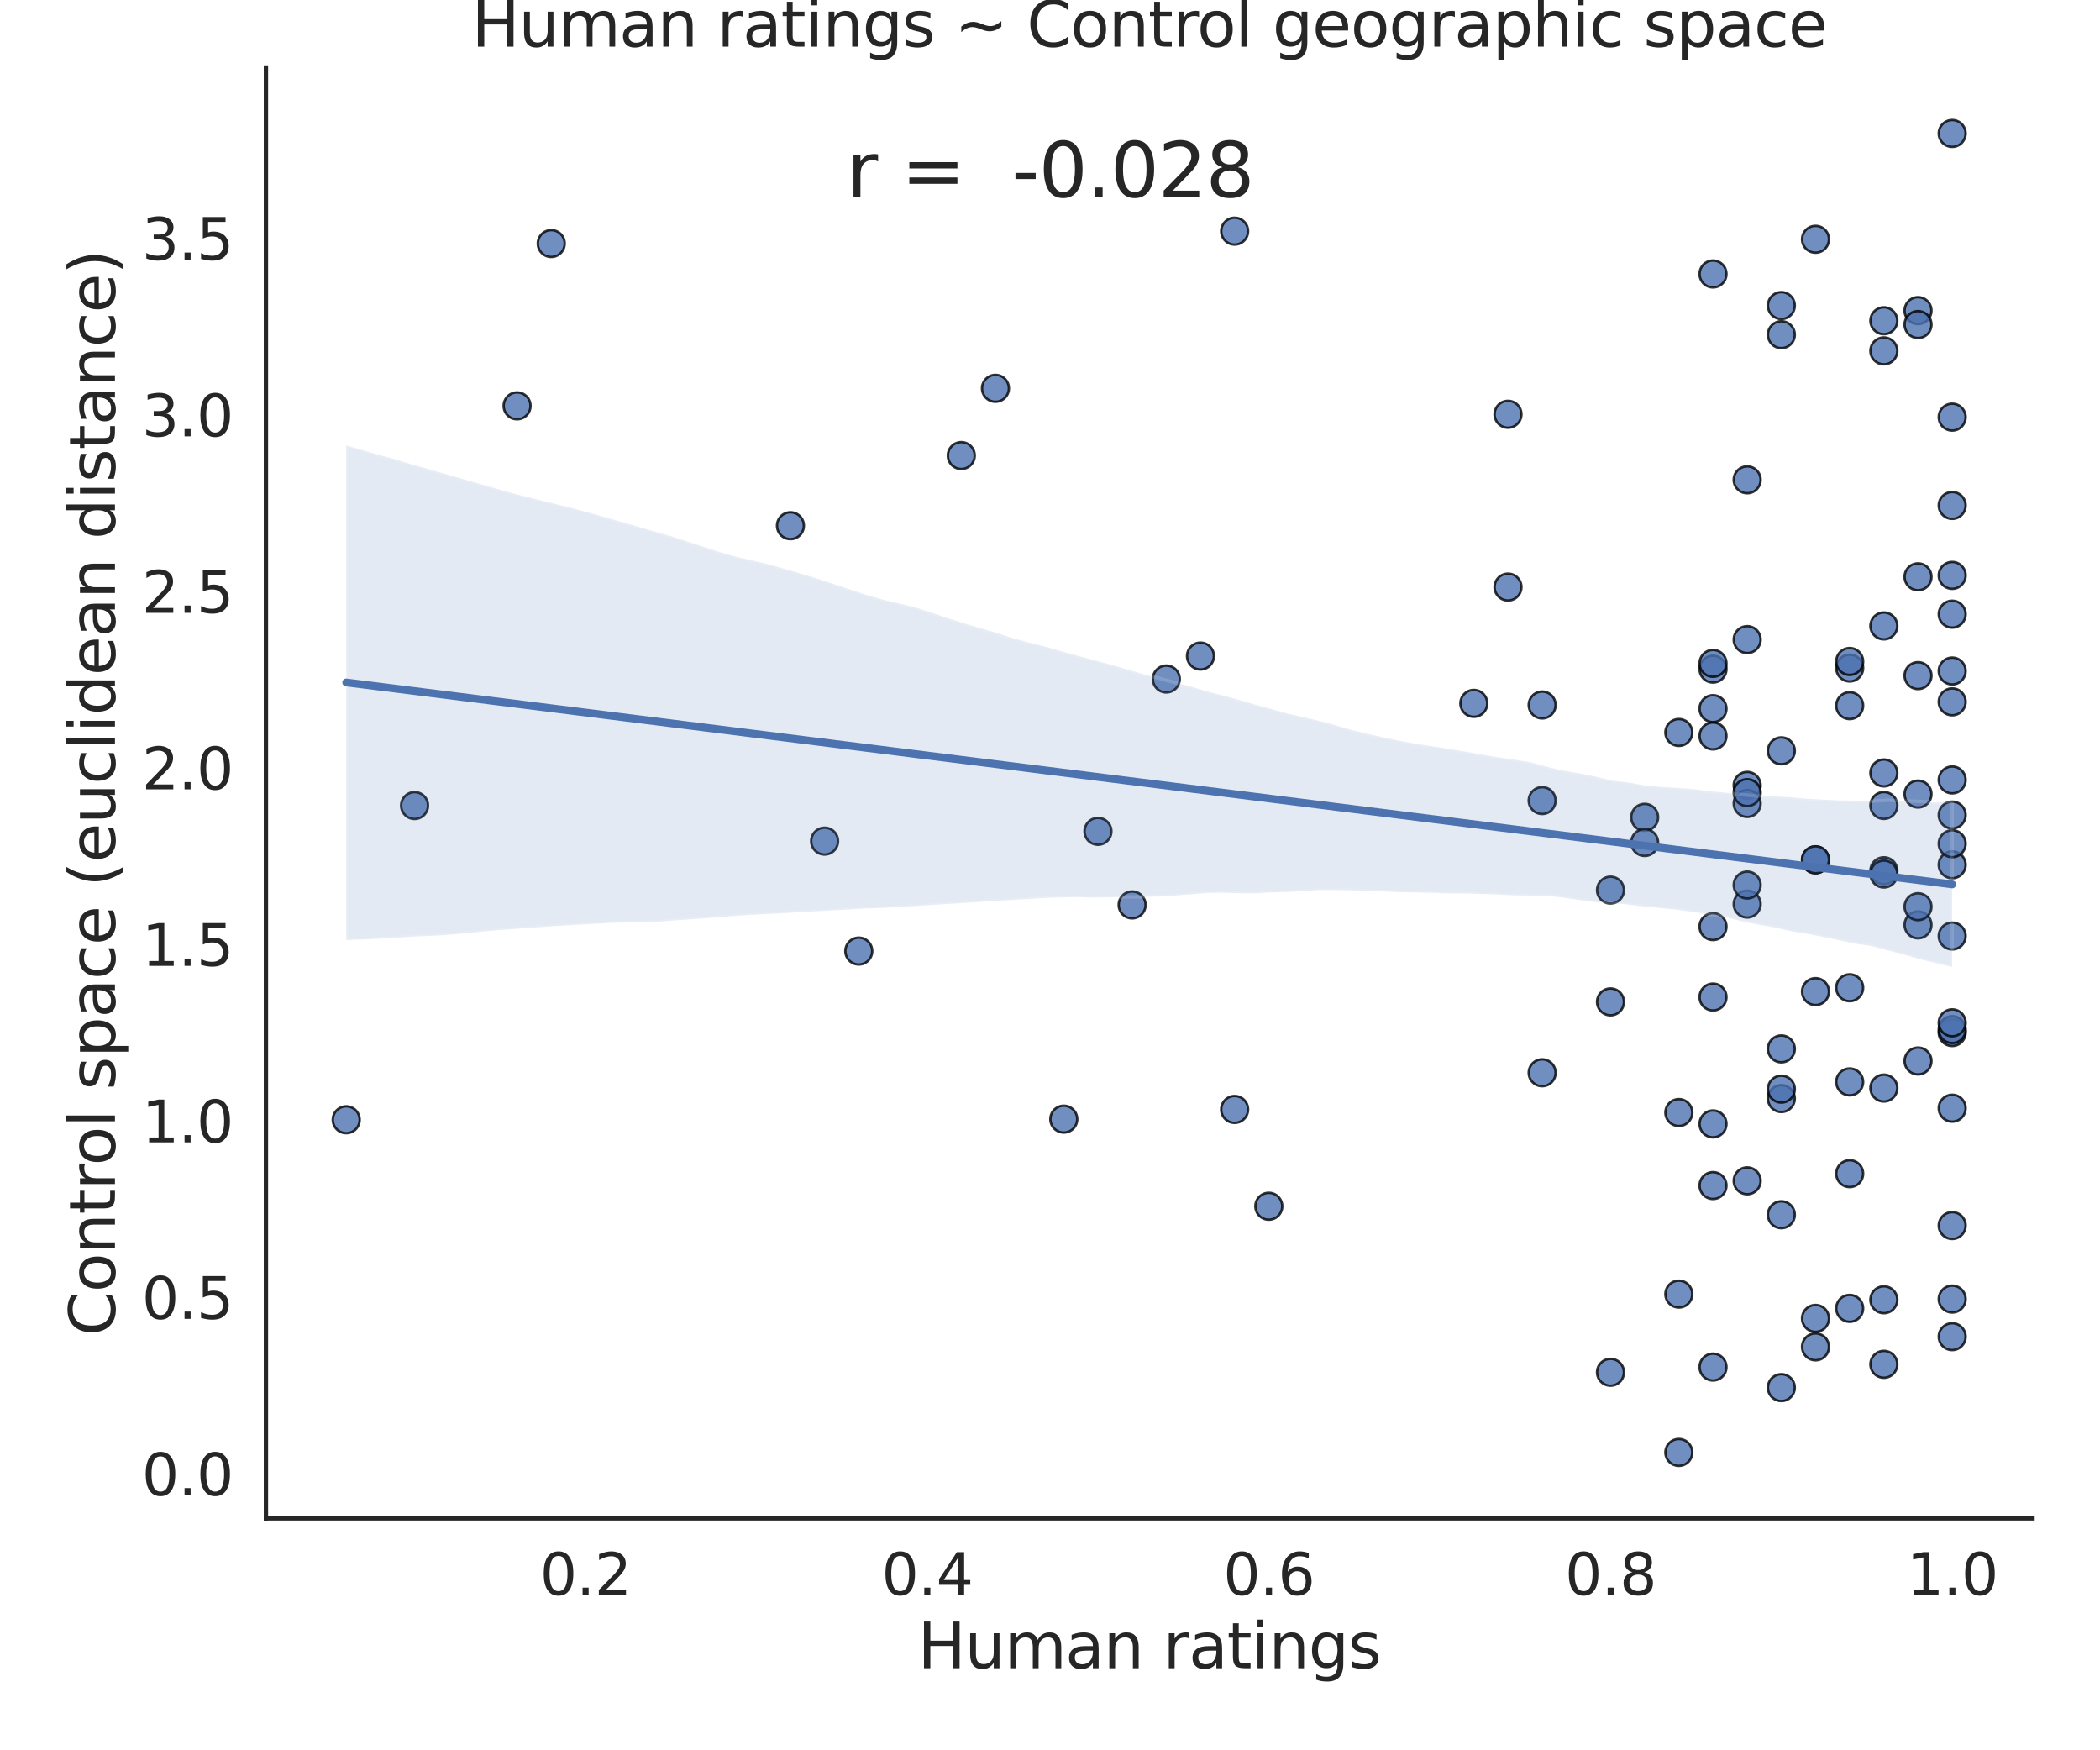 <?xml version="1.0" encoding="utf-8" standalone="no"?>
<!DOCTYPE svg PUBLIC "-//W3C//DTD SVG 1.1//EN"
  "http://www.w3.org/Graphics/SVG/1.1/DTD/svg11.dtd">
<svg height="504pt" version="1.1" viewBox="0 0 604.8 504" width="604.8pt" xmlns="http://www.w3.org/2000/svg" xmlns:xlink="http://www.w3.org/1999/xlink">
 <defs>
  <style type="text/css">*{stroke-linecap:butt;stroke-linejoin:round;}</style>
 </defs>
 <g id="figure_1">
  <g id="patch_1">
   <path d="M 0 504 
L 604.8 504 
L 604.8 0 
L 0 0 
z
" style="fill:#ffffff;"/>
  </g>
  <g id="axes_1">
   <g id="patch_2">
    <path d="M 76.59 437.22 
L 585.36 437.22 
L 585.36 19.44 
L 76.59 19.44 
z
" style="fill:#ffffff;"/>
   </g>
   <g id="matplotlib.axis_1">
    <g id="xtick_1">
     <g id="text_1">
      <!-- 0.2 -->
      <g style="fill:#262626;" transform="translate(155.482 459.257)scale(0.165 -0.165)">
       <defs>
        <path d="M 2034 4250 
Q 1547 4250 1301 3770 
Q 1056 3291 1056 2328 
Q 1056 1369 1301 889 
Q 1547 409 2034 409 
Q 2525 409 2770 889 
Q 3016 1369 3016 2328 
Q 3016 3291 2770 3770 
Q 2525 4250 2034 4250 
z
M 2034 4750 
Q 2819 4750 3233 4129 
Q 3647 3509 3647 2328 
Q 3647 1150 3233 529 
Q 2819 -91 2034 -91 
Q 1250 -91 836 529 
Q 422 1150 422 2328 
Q 422 3509 836 4129 
Q 1250 4750 2034 4750 
z
" id="DejaVuSans-30" transform="scale(0.016)"/>
        <path d="M 684 794 
L 1344 794 
L 1344 0 
L 684 0 
L 684 794 
z
" id="DejaVuSans-2e" transform="scale(0.016)"/>
        <path d="M 1228 531 
L 3431 531 
L 3431 0 
L 469 0 
L 469 531 
Q 828 903 1448 1529 
Q 2069 2156 2228 2338 
Q 2531 2678 2651 2914 
Q 2772 3150 2772 3378 
Q 2772 3750 2511 3984 
Q 2250 4219 1831 4219 
Q 1534 4219 1204 4116 
Q 875 4013 500 3803 
L 500 4441 
Q 881 4594 1212 4672 
Q 1544 4750 1819 4750 
Q 2544 4750 2975 4387 
Q 3406 4025 3406 3419 
Q 3406 3131 3298 2873 
Q 3191 2616 2906 2266 
Q 2828 2175 2409 1742 
Q 1991 1309 1228 531 
z
" id="DejaVuSans-32" transform="scale(0.016)"/>
       </defs>
       <use xlink:href="#DejaVuSans-30"/>
       <use x="63.623" xlink:href="#DejaVuSans-2e"/>
       <use x="95.41" xlink:href="#DejaVuSans-32"/>
      </g>
     </g>
    </g>
    <g id="xtick_2">
     <g id="text_2">
      <!-- 0.4 -->
      <g style="fill:#262626;" transform="translate(253.89 459.257)scale(0.165 -0.165)">
       <defs>
        <path d="M 2419 4116 
L 825 1625 
L 2419 1625 
L 2419 4116 
z
M 2253 4666 
L 3047 4666 
L 3047 1625 
L 3713 1625 
L 3713 1100 
L 3047 1100 
L 3047 0 
L 2419 0 
L 2419 1100 
L 313 1100 
L 313 1709 
L 2253 4666 
z
" id="DejaVuSans-34" transform="scale(0.016)"/>
       </defs>
       <use xlink:href="#DejaVuSans-30"/>
       <use x="63.623" xlink:href="#DejaVuSans-2e"/>
       <use x="95.41" xlink:href="#DejaVuSans-34"/>
      </g>
     </g>
    </g>
    <g id="xtick_3">
     <g id="text_3">
      <!-- 0.6 -->
      <g style="fill:#262626;" transform="translate(352.298 459.257)scale(0.165 -0.165)">
       <defs>
        <path d="M 2113 2584 
Q 1688 2584 1439 2293 
Q 1191 2003 1191 1497 
Q 1191 994 1439 701 
Q 1688 409 2113 409 
Q 2538 409 2786 701 
Q 3034 994 3034 1497 
Q 3034 2003 2786 2293 
Q 2538 2584 2113 2584 
z
M 3366 4563 
L 3366 3988 
Q 3128 4100 2886 4159 
Q 2644 4219 2406 4219 
Q 1781 4219 1451 3797 
Q 1122 3375 1075 2522 
Q 1259 2794 1537 2939 
Q 1816 3084 2150 3084 
Q 2853 3084 3261 2657 
Q 3669 2231 3669 1497 
Q 3669 778 3244 343 
Q 2819 -91 2113 -91 
Q 1303 -91 875 529 
Q 447 1150 447 2328 
Q 447 3434 972 4092 
Q 1497 4750 2381 4750 
Q 2619 4750 2861 4703 
Q 3103 4656 3366 4563 
z
" id="DejaVuSans-36" transform="scale(0.016)"/>
       </defs>
       <use xlink:href="#DejaVuSans-30"/>
       <use x="63.623" xlink:href="#DejaVuSans-2e"/>
       <use x="95.41" xlink:href="#DejaVuSans-36"/>
      </g>
     </g>
    </g>
    <g id="xtick_4">
     <g id="text_4">
      <!-- 0.8 -->
      <g style="fill:#262626;" transform="translate(450.706 459.257)scale(0.165 -0.165)">
       <defs>
        <path d="M 2034 2216 
Q 1584 2216 1326 1975 
Q 1069 1734 1069 1313 
Q 1069 891 1326 650 
Q 1584 409 2034 409 
Q 2484 409 2743 651 
Q 3003 894 3003 1313 
Q 3003 1734 2745 1975 
Q 2488 2216 2034 2216 
z
M 1403 2484 
Q 997 2584 770 2862 
Q 544 3141 544 3541 
Q 544 4100 942 4425 
Q 1341 4750 2034 4750 
Q 2731 4750 3128 4425 
Q 3525 4100 3525 3541 
Q 3525 3141 3298 2862 
Q 3072 2584 2669 2484 
Q 3125 2378 3379 2068 
Q 3634 1759 3634 1313 
Q 3634 634 3220 271 
Q 2806 -91 2034 -91 
Q 1263 -91 848 271 
Q 434 634 434 1313 
Q 434 1759 690 2068 
Q 947 2378 1403 2484 
z
M 1172 3481 
Q 1172 3119 1398 2916 
Q 1625 2713 2034 2713 
Q 2441 2713 2670 2916 
Q 2900 3119 2900 3481 
Q 2900 3844 2670 4047 
Q 2441 4250 2034 4250 
Q 1625 4250 1398 4047 
Q 1172 3844 1172 3481 
z
" id="DejaVuSans-38" transform="scale(0.016)"/>
       </defs>
       <use xlink:href="#DejaVuSans-30"/>
       <use x="63.623" xlink:href="#DejaVuSans-2e"/>
       <use x="95.41" xlink:href="#DejaVuSans-38"/>
      </g>
     </g>
    </g>
    <g id="xtick_5">
     <g id="text_5">
      <!-- 1.0 -->
      <g style="fill:#262626;" transform="translate(549.114 459.257)scale(0.165 -0.165)">
       <defs>
        <path d="M 794 531 
L 1825 531 
L 1825 4091 
L 703 3866 
L 703 4441 
L 1819 4666 
L 2450 4666 
L 2450 531 
L 3481 531 
L 3481 0 
L 794 0 
L 794 531 
z
" id="DejaVuSans-31" transform="scale(0.016)"/>
       </defs>
       <use xlink:href="#DejaVuSans-31"/>
       <use x="63.623" xlink:href="#DejaVuSans-2e"/>
       <use x="95.41" xlink:href="#DejaVuSans-30"/>
      </g>
     </g>
    </g>
    <g id="text_6">
     <!-- Human ratings -->
     <g style="fill:#262626;" transform="translate(264.308 480.366)scale(0.18 -0.18)">
      <defs>
       <path d="M 628 4666 
L 1259 4666 
L 1259 2753 
L 3553 2753 
L 3553 4666 
L 4184 4666 
L 4184 0 
L 3553 0 
L 3553 2222 
L 1259 2222 
L 1259 0 
L 628 0 
L 628 4666 
z
" id="DejaVuSans-48" transform="scale(0.016)"/>
       <path d="M 544 1381 
L 544 3500 
L 1119 3500 
L 1119 1403 
Q 1119 906 1312 657 
Q 1506 409 1894 409 
Q 2359 409 2629 706 
Q 2900 1003 2900 1516 
L 2900 3500 
L 3475 3500 
L 3475 0 
L 2900 0 
L 2900 538 
Q 2691 219 2414 64 
Q 2138 -91 1772 -91 
Q 1169 -91 856 284 
Q 544 659 544 1381 
z
M 1991 3584 
L 1991 3584 
z
" id="DejaVuSans-75" transform="scale(0.016)"/>
       <path d="M 3328 2828 
Q 3544 3216 3844 3400 
Q 4144 3584 4550 3584 
Q 5097 3584 5394 3201 
Q 5691 2819 5691 2113 
L 5691 0 
L 5113 0 
L 5113 2094 
Q 5113 2597 4934 2840 
Q 4756 3084 4391 3084 
Q 3944 3084 3684 2787 
Q 3425 2491 3425 1978 
L 3425 0 
L 2847 0 
L 2847 2094 
Q 2847 2600 2669 2842 
Q 2491 3084 2119 3084 
Q 1678 3084 1418 2786 
Q 1159 2488 1159 1978 
L 1159 0 
L 581 0 
L 581 3500 
L 1159 3500 
L 1159 2956 
Q 1356 3278 1631 3431 
Q 1906 3584 2284 3584 
Q 2666 3584 2933 3390 
Q 3200 3197 3328 2828 
z
" id="DejaVuSans-6d" transform="scale(0.016)"/>
       <path d="M 2194 1759 
Q 1497 1759 1228 1600 
Q 959 1441 959 1056 
Q 959 750 1161 570 
Q 1363 391 1709 391 
Q 2188 391 2477 730 
Q 2766 1069 2766 1631 
L 2766 1759 
L 2194 1759 
z
M 3341 1997 
L 3341 0 
L 2766 0 
L 2766 531 
Q 2569 213 2275 61 
Q 1981 -91 1556 -91 
Q 1019 -91 701 211 
Q 384 513 384 1019 
Q 384 1609 779 1909 
Q 1175 2209 1959 2209 
L 2766 2209 
L 2766 2266 
Q 2766 2663 2505 2880 
Q 2244 3097 1772 3097 
Q 1472 3097 1187 3025 
Q 903 2953 641 2809 
L 641 3341 
Q 956 3463 1253 3523 
Q 1550 3584 1831 3584 
Q 2591 3584 2966 3190 
Q 3341 2797 3341 1997 
z
" id="DejaVuSans-61" transform="scale(0.016)"/>
       <path d="M 3513 2113 
L 3513 0 
L 2938 0 
L 2938 2094 
Q 2938 2591 2744 2837 
Q 2550 3084 2163 3084 
Q 1697 3084 1428 2787 
Q 1159 2491 1159 1978 
L 1159 0 
L 581 0 
L 581 3500 
L 1159 3500 
L 1159 2956 
Q 1366 3272 1645 3428 
Q 1925 3584 2291 3584 
Q 2894 3584 3203 3211 
Q 3513 2838 3513 2113 
z
" id="DejaVuSans-6e" transform="scale(0.016)"/>
       <path id="DejaVuSans-20" transform="scale(0.016)"/>
       <path d="M 2631 2963 
Q 2534 3019 2420 3045 
Q 2306 3072 2169 3072 
Q 1681 3072 1420 2755 
Q 1159 2438 1159 1844 
L 1159 0 
L 581 0 
L 581 3500 
L 1159 3500 
L 1159 2956 
Q 1341 3275 1631 3429 
Q 1922 3584 2338 3584 
Q 2397 3584 2469 3576 
Q 2541 3569 2628 3553 
L 2631 2963 
z
" id="DejaVuSans-72" transform="scale(0.016)"/>
       <path d="M 1172 4494 
L 1172 3500 
L 2356 3500 
L 2356 3053 
L 1172 3053 
L 1172 1153 
Q 1172 725 1289 603 
Q 1406 481 1766 481 
L 2356 481 
L 2356 0 
L 1766 0 
Q 1100 0 847 248 
Q 594 497 594 1153 
L 594 3053 
L 172 3053 
L 172 3500 
L 594 3500 
L 594 4494 
L 1172 4494 
z
" id="DejaVuSans-74" transform="scale(0.016)"/>
       <path d="M 603 3500 
L 1178 3500 
L 1178 0 
L 603 0 
L 603 3500 
z
M 603 4863 
L 1178 4863 
L 1178 4134 
L 603 4134 
L 603 4863 
z
" id="DejaVuSans-69" transform="scale(0.016)"/>
       <path d="M 2906 1791 
Q 2906 2416 2648 2759 
Q 2391 3103 1925 3103 
Q 1463 3103 1205 2759 
Q 947 2416 947 1791 
Q 947 1169 1205 825 
Q 1463 481 1925 481 
Q 2391 481 2648 825 
Q 2906 1169 2906 1791 
z
M 3481 434 
Q 3481 -459 3084 -895 
Q 2688 -1331 1869 -1331 
Q 1566 -1331 1297 -1286 
Q 1028 -1241 775 -1147 
L 775 -588 
Q 1028 -725 1275 -790 
Q 1522 -856 1778 -856 
Q 2344 -856 2625 -561 
Q 2906 -266 2906 331 
L 2906 616 
Q 2728 306 2450 153 
Q 2172 0 1784 0 
Q 1141 0 747 490 
Q 353 981 353 1791 
Q 353 2603 747 3093 
Q 1141 3584 1784 3584 
Q 2172 3584 2450 3431 
Q 2728 3278 2906 2969 
L 2906 3500 
L 3481 3500 
L 3481 434 
z
" id="DejaVuSans-67" transform="scale(0.016)"/>
       <path d="M 2834 3397 
L 2834 2853 
Q 2591 2978 2328 3040 
Q 2066 3103 1784 3103 
Q 1356 3103 1142 2972 
Q 928 2841 928 2578 
Q 928 2378 1081 2264 
Q 1234 2150 1697 2047 
L 1894 2003 
Q 2506 1872 2764 1633 
Q 3022 1394 3022 966 
Q 3022 478 2636 193 
Q 2250 -91 1575 -91 
Q 1294 -91 989 -36 
Q 684 19 347 128 
L 347 722 
Q 666 556 975 473 
Q 1284 391 1588 391 
Q 1994 391 2212 530 
Q 2431 669 2431 922 
Q 2431 1156 2273 1281 
Q 2116 1406 1581 1522 
L 1381 1569 
Q 847 1681 609 1914 
Q 372 2147 372 2553 
Q 372 3047 722 3315 
Q 1072 3584 1716 3584 
Q 2034 3584 2315 3537 
Q 2597 3491 2834 3397 
z
" id="DejaVuSans-73" transform="scale(0.016)"/>
      </defs>
      <use xlink:href="#DejaVuSans-48"/>
      <use x="75.195" xlink:href="#DejaVuSans-75"/>
      <use x="138.574" xlink:href="#DejaVuSans-6d"/>
      <use x="235.986" xlink:href="#DejaVuSans-61"/>
      <use x="297.266" xlink:href="#DejaVuSans-6e"/>
      <use x="360.645" xlink:href="#DejaVuSans-20"/>
      <use x="392.432" xlink:href="#DejaVuSans-72"/>
      <use x="433.545" xlink:href="#DejaVuSans-61"/>
      <use x="494.824" xlink:href="#DejaVuSans-74"/>
      <use x="534.033" xlink:href="#DejaVuSans-69"/>
      <use x="561.816" xlink:href="#DejaVuSans-6e"/>
      <use x="625.195" xlink:href="#DejaVuSans-67"/>
      <use x="688.672" xlink:href="#DejaVuSans-73"/>
     </g>
    </g>
   </g>
   <g id="matplotlib.axis_2">
    <g id="ytick_1">
     <g id="text_7">
      <!-- 0.0 -->
      <g style="fill:#262626;" transform="translate(40.85 430.595)scale(0.165 -0.165)">
       <use xlink:href="#DejaVuSans-30"/>
       <use x="63.623" xlink:href="#DejaVuSans-2e"/>
       <use x="95.41" xlink:href="#DejaVuSans-30"/>
      </g>
     </g>
    </g>
    <g id="ytick_2">
     <g id="text_8">
      <!-- 0.5 -->
      <g style="fill:#262626;" transform="translate(40.85 379.77)scale(0.165 -0.165)">
       <defs>
        <path d="M 691 4666 
L 3169 4666 
L 3169 4134 
L 1269 4134 
L 1269 2991 
Q 1406 3038 1543 3061 
Q 1681 3084 1819 3084 
Q 2600 3084 3056 2656 
Q 3513 2228 3513 1497 
Q 3513 744 3044 326 
Q 2575 -91 1722 -91 
Q 1428 -91 1123 -41 
Q 819 9 494 109 
L 494 744 
Q 775 591 1075 516 
Q 1375 441 1709 441 
Q 2250 441 2565 725 
Q 2881 1009 2881 1497 
Q 2881 1984 2565 2268 
Q 2250 2553 1709 2553 
Q 1456 2553 1204 2497 
Q 953 2441 691 2322 
L 691 4666 
z
" id="DejaVuSans-35" transform="scale(0.016)"/>
       </defs>
       <use xlink:href="#DejaVuSans-30"/>
       <use x="63.623" xlink:href="#DejaVuSans-2e"/>
       <use x="95.41" xlink:href="#DejaVuSans-35"/>
      </g>
     </g>
    </g>
    <g id="ytick_3">
     <g id="text_9">
      <!-- 1.0 -->
      <g style="fill:#262626;" transform="translate(40.85 328.945)scale(0.165 -0.165)">
       <use xlink:href="#DejaVuSans-31"/>
       <use x="63.623" xlink:href="#DejaVuSans-2e"/>
       <use x="95.41" xlink:href="#DejaVuSans-30"/>
      </g>
     </g>
    </g>
    <g id="ytick_4">
     <g id="text_10">
      <!-- 1.5 -->
      <g style="fill:#262626;" transform="translate(40.85 278.12)scale(0.165 -0.165)">
       <use xlink:href="#DejaVuSans-31"/>
       <use x="63.623" xlink:href="#DejaVuSans-2e"/>
       <use x="95.41" xlink:href="#DejaVuSans-35"/>
      </g>
     </g>
    </g>
    <g id="ytick_5">
     <g id="text_11">
      <!-- 2.0 -->
      <g style="fill:#262626;" transform="translate(40.85 227.295)scale(0.165 -0.165)">
       <use xlink:href="#DejaVuSans-32"/>
       <use x="63.623" xlink:href="#DejaVuSans-2e"/>
       <use x="95.41" xlink:href="#DejaVuSans-30"/>
      </g>
     </g>
    </g>
    <g id="ytick_6">
     <g id="text_12">
      <!-- 2.5 -->
      <g style="fill:#262626;" transform="translate(40.85 176.47)scale(0.165 -0.165)">
       <use xlink:href="#DejaVuSans-32"/>
       <use x="63.623" xlink:href="#DejaVuSans-2e"/>
       <use x="95.41" xlink:href="#DejaVuSans-35"/>
      </g>
     </g>
    </g>
    <g id="ytick_7">
     <g id="text_13">
      <!-- 3.0 -->
      <g style="fill:#262626;" transform="translate(40.85 125.645)scale(0.165 -0.165)">
       <defs>
        <path d="M 2597 2516 
Q 3050 2419 3304 2112 
Q 3559 1806 3559 1356 
Q 3559 666 3084 287 
Q 2609 -91 1734 -91 
Q 1441 -91 1130 -33 
Q 819 25 488 141 
L 488 750 
Q 750 597 1062 519 
Q 1375 441 1716 441 
Q 2309 441 2620 675 
Q 2931 909 2931 1356 
Q 2931 1769 2642 2001 
Q 2353 2234 1838 2234 
L 1294 2234 
L 1294 2753 
L 1863 2753 
Q 2328 2753 2575 2939 
Q 2822 3125 2822 3475 
Q 2822 3834 2567 4026 
Q 2313 4219 1838 4219 
Q 1578 4219 1281 4162 
Q 984 4106 628 3988 
L 628 4550 
Q 988 4650 1302 4700 
Q 1616 4750 1894 4750 
Q 2613 4750 3031 4423 
Q 3450 4097 3450 3541 
Q 3450 3153 3228 2886 
Q 3006 2619 2597 2516 
z
" id="DejaVuSans-33" transform="scale(0.016)"/>
       </defs>
       <use xlink:href="#DejaVuSans-33"/>
       <use x="63.623" xlink:href="#DejaVuSans-2e"/>
       <use x="95.41" xlink:href="#DejaVuSans-30"/>
      </g>
     </g>
    </g>
    <g id="ytick_8">
     <g id="text_14">
      <!-- 3.5 -->
      <g style="fill:#262626;" transform="translate(40.85 74.819)scale(0.165 -0.165)">
       <use xlink:href="#DejaVuSans-33"/>
       <use x="63.623" xlink:href="#DejaVuSans-2e"/>
       <use x="95.41" xlink:href="#DejaVuSans-35"/>
      </g>
     </g>
    </g>
    <g id="text_15">
     <!-- Control space (euclidean distance) -->
     <g style="fill:#262626;" transform="translate(33.106 384.663)rotate(-90)scale(0.18 -0.18)">
      <defs>
       <path d="M 4122 4306 
L 4122 3641 
Q 3803 3938 3442 4084 
Q 3081 4231 2675 4231 
Q 1875 4231 1450 3742 
Q 1025 3253 1025 2328 
Q 1025 1406 1450 917 
Q 1875 428 2675 428 
Q 3081 428 3442 575 
Q 3803 722 4122 1019 
L 4122 359 
Q 3791 134 3420 21 
Q 3050 -91 2638 -91 
Q 1578 -91 968 557 
Q 359 1206 359 2328 
Q 359 3453 968 4101 
Q 1578 4750 2638 4750 
Q 3056 4750 3426 4639 
Q 3797 4528 4122 4306 
z
" id="DejaVuSans-43" transform="scale(0.016)"/>
       <path d="M 1959 3097 
Q 1497 3097 1228 2736 
Q 959 2375 959 1747 
Q 959 1119 1226 758 
Q 1494 397 1959 397 
Q 2419 397 2687 759 
Q 2956 1122 2956 1747 
Q 2956 2369 2687 2733 
Q 2419 3097 1959 3097 
z
M 1959 3584 
Q 2709 3584 3137 3096 
Q 3566 2609 3566 1747 
Q 3566 888 3137 398 
Q 2709 -91 1959 -91 
Q 1206 -91 779 398 
Q 353 888 353 1747 
Q 353 2609 779 3096 
Q 1206 3584 1959 3584 
z
" id="DejaVuSans-6f" transform="scale(0.016)"/>
       <path d="M 603 4863 
L 1178 4863 
L 1178 0 
L 603 0 
L 603 4863 
z
" id="DejaVuSans-6c" transform="scale(0.016)"/>
       <path d="M 1159 525 
L 1159 -1331 
L 581 -1331 
L 581 3500 
L 1159 3500 
L 1159 2969 
Q 1341 3281 1617 3432 
Q 1894 3584 2278 3584 
Q 2916 3584 3314 3078 
Q 3713 2572 3713 1747 
Q 3713 922 3314 415 
Q 2916 -91 2278 -91 
Q 1894 -91 1617 61 
Q 1341 213 1159 525 
z
M 3116 1747 
Q 3116 2381 2855 2742 
Q 2594 3103 2138 3103 
Q 1681 3103 1420 2742 
Q 1159 2381 1159 1747 
Q 1159 1113 1420 752 
Q 1681 391 2138 391 
Q 2594 391 2855 752 
Q 3116 1113 3116 1747 
z
" id="DejaVuSans-70" transform="scale(0.016)"/>
       <path d="M 3122 3366 
L 3122 2828 
Q 2878 2963 2633 3030 
Q 2388 3097 2138 3097 
Q 1578 3097 1268 2742 
Q 959 2388 959 1747 
Q 959 1106 1268 751 
Q 1578 397 2138 397 
Q 2388 397 2633 464 
Q 2878 531 3122 666 
L 3122 134 
Q 2881 22 2623 -34 
Q 2366 -91 2075 -91 
Q 1284 -91 818 406 
Q 353 903 353 1747 
Q 353 2603 823 3093 
Q 1294 3584 2113 3584 
Q 2378 3584 2631 3529 
Q 2884 3475 3122 3366 
z
" id="DejaVuSans-63" transform="scale(0.016)"/>
       <path d="M 3597 1894 
L 3597 1613 
L 953 1613 
Q 991 1019 1311 708 
Q 1631 397 2203 397 
Q 2534 397 2845 478 
Q 3156 559 3463 722 
L 3463 178 
Q 3153 47 2828 -22 
Q 2503 -91 2169 -91 
Q 1331 -91 842 396 
Q 353 884 353 1716 
Q 353 2575 817 3079 
Q 1281 3584 2069 3584 
Q 2775 3584 3186 3129 
Q 3597 2675 3597 1894 
z
M 3022 2063 
Q 3016 2534 2758 2815 
Q 2500 3097 2075 3097 
Q 1594 3097 1305 2825 
Q 1016 2553 972 2059 
L 3022 2063 
z
" id="DejaVuSans-65" transform="scale(0.016)"/>
       <path d="M 1984 4856 
Q 1566 4138 1362 3434 
Q 1159 2731 1159 2009 
Q 1159 1288 1364 580 
Q 1569 -128 1984 -844 
L 1484 -844 
Q 1016 -109 783 600 
Q 550 1309 550 2009 
Q 550 2706 781 3412 
Q 1013 4119 1484 4856 
L 1984 4856 
z
" id="DejaVuSans-28" transform="scale(0.016)"/>
       <path d="M 2906 2969 
L 2906 4863 
L 3481 4863 
L 3481 0 
L 2906 0 
L 2906 525 
Q 2725 213 2448 61 
Q 2172 -91 1784 -91 
Q 1150 -91 751 415 
Q 353 922 353 1747 
Q 353 2572 751 3078 
Q 1150 3584 1784 3584 
Q 2172 3584 2448 3432 
Q 2725 3281 2906 2969 
z
M 947 1747 
Q 947 1113 1208 752 
Q 1469 391 1925 391 
Q 2381 391 2643 752 
Q 2906 1113 2906 1747 
Q 2906 2381 2643 2742 
Q 2381 3103 1925 3103 
Q 1469 3103 1208 2742 
Q 947 2381 947 1747 
z
" id="DejaVuSans-64" transform="scale(0.016)"/>
       <path d="M 513 4856 
L 1013 4856 
Q 1481 4119 1714 3412 
Q 1947 2706 1947 2009 
Q 1947 1309 1714 600 
Q 1481 -109 1013 -844 
L 513 -844 
Q 928 -128 1133 580 
Q 1338 1288 1338 2009 
Q 1338 2731 1133 3434 
Q 928 4138 513 4856 
z
" id="DejaVuSans-29" transform="scale(0.016)"/>
      </defs>
      <use xlink:href="#DejaVuSans-43"/>
      <use x="69.824" xlink:href="#DejaVuSans-6f"/>
      <use x="131.006" xlink:href="#DejaVuSans-6e"/>
      <use x="194.385" xlink:href="#DejaVuSans-74"/>
      <use x="233.594" xlink:href="#DejaVuSans-72"/>
      <use x="272.457" xlink:href="#DejaVuSans-6f"/>
      <use x="333.639" xlink:href="#DejaVuSans-6c"/>
      <use x="361.422" xlink:href="#DejaVuSans-20"/>
      <use x="393.209" xlink:href="#DejaVuSans-73"/>
      <use x="445.309" xlink:href="#DejaVuSans-70"/>
      <use x="508.785" xlink:href="#DejaVuSans-61"/>
      <use x="570.064" xlink:href="#DejaVuSans-63"/>
      <use x="625.045" xlink:href="#DejaVuSans-65"/>
      <use x="686.568" xlink:href="#DejaVuSans-20"/>
      <use x="718.355" xlink:href="#DejaVuSans-28"/>
      <use x="757.369" xlink:href="#DejaVuSans-65"/>
      <use x="818.893" xlink:href="#DejaVuSans-75"/>
      <use x="882.271" xlink:href="#DejaVuSans-63"/>
      <use x="937.252" xlink:href="#DejaVuSans-6c"/>
      <use x="965.035" xlink:href="#DejaVuSans-69"/>
      <use x="992.818" xlink:href="#DejaVuSans-64"/>
      <use x="1056.295" xlink:href="#DejaVuSans-65"/>
      <use x="1117.818" xlink:href="#DejaVuSans-61"/>
      <use x="1179.098" xlink:href="#DejaVuSans-6e"/>
      <use x="1242.477" xlink:href="#DejaVuSans-20"/>
      <use x="1274.264" xlink:href="#DejaVuSans-64"/>
      <use x="1337.74" xlink:href="#DejaVuSans-69"/>
      <use x="1365.523" xlink:href="#DejaVuSans-73"/>
      <use x="1417.623" xlink:href="#DejaVuSans-74"/>
      <use x="1456.832" xlink:href="#DejaVuSans-61"/>
      <use x="1518.111" xlink:href="#DejaVuSans-6e"/>
      <use x="1581.49" xlink:href="#DejaVuSans-63"/>
      <use x="1636.471" xlink:href="#DejaVuSans-65"/>
      <use x="1697.994" xlink:href="#DejaVuSans-29"/>
     </g>
    </g>
   </g>
   <g id="PathCollection_1">
    <defs>
     <path d="M 0 3.873 
C 1.027 3.873 2.012 3.465 2.739 2.739 
C 3.465 2.012 3.873 1.027 3.873 0 
C 3.873 -1.027 3.465 -2.012 2.739 -2.739 
C 2.012 -3.465 1.027 -3.873 0 -3.873 
C -1.027 -3.873 -2.012 -3.465 -2.739 -2.739 
C -3.465 -2.012 -3.873 -1.027 -3.873 0 
C -3.873 1.027 -3.465 2.012 -2.739 2.739 
C -2.012 3.465 -1.027 3.873 0 3.873 
z
" id="mfb7e643193" style="stroke:#000000;stroke-opacity:0.8;stroke-width:0.7;"/>
    </defs>
    <g clip-path="url(#pa18e7053dc)">
     <use style="fill:#4c72b0;fill-opacity:0.8;stroke:#000000;stroke-opacity:0.8;stroke-width:0.7;" x="532.712" xlink:href="#mfb7e643193" y="284.427"/>
     <use style="fill:#4c72b0;fill-opacity:0.8;stroke:#000000;stroke-opacity:0.8;stroke-width:0.7;" x="286.691" xlink:href="#mfb7e643193" y="111.822"/>
     <use style="fill:#4c72b0;fill-opacity:0.8;stroke:#000000;stroke-opacity:0.8;stroke-width:0.7;" x="444.144" xlink:href="#mfb7e643193" y="203.002"/>
     <use style="fill:#4c72b0;fill-opacity:0.8;stroke:#000000;stroke-opacity:0.8;stroke-width:0.7;" x="562.234" xlink:href="#mfb7e643193" y="297.323"/>
     <use style="fill:#4c72b0;fill-opacity:0.8;stroke:#000000;stroke-opacity:0.8;stroke-width:0.7;" x="513.03" xlink:href="#mfb7e643193" y="316.334"/>
     <use style="fill:#4c72b0;fill-opacity:0.8;stroke:#000000;stroke-opacity:0.8;stroke-width:0.7;" x="542.552" xlink:href="#mfb7e643193" y="101.042"/>
     <use style="fill:#4c72b0;fill-opacity:0.8;stroke:#000000;stroke-opacity:0.8;stroke-width:0.7;" x="503.189" xlink:href="#mfb7e643193" y="260.337"/>
     <use style="fill:#4c72b0;fill-opacity:0.8;stroke:#000000;stroke-opacity:0.8;stroke-width:0.7;" x="434.304" xlink:href="#mfb7e643193" y="119.295"/>
     <use style="fill:#4c72b0;fill-opacity:0.8;stroke:#000000;stroke-opacity:0.8;stroke-width:0.7;" x="355.577" xlink:href="#mfb7e643193" y="66.564"/>
     <use style="fill:#4c72b0;fill-opacity:0.8;stroke:#000000;stroke-opacity:0.8;stroke-width:0.7;" x="562.234" xlink:href="#mfb7e643193" y="384.892"/>
     <use style="fill:#4c72b0;fill-opacity:0.8;stroke:#000000;stroke-opacity:0.8;stroke-width:0.7;" x="503.189" xlink:href="#mfb7e643193" y="254.844"/>
     <use style="fill:#4c72b0;fill-opacity:0.8;stroke:#000000;stroke-opacity:0.8;stroke-width:0.7;" x="522.871" xlink:href="#mfb7e643193" y="68.901"/>
     <use style="fill:#4c72b0;fill-opacity:0.8;stroke:#000000;stroke-opacity:0.8;stroke-width:0.7;" x="463.826" xlink:href="#mfb7e643193" y="395.152"/>
     <use style="fill:#4c72b0;fill-opacity:0.8;stroke:#000000;stroke-opacity:0.8;stroke-width:0.7;" x="562.234" xlink:href="#mfb7e643193" y="249.024"/>
     <use style="fill:#4c72b0;fill-opacity:0.8;stroke:#000000;stroke-opacity:0.8;stroke-width:0.7;" x="473.667" xlink:href="#mfb7e643193" y="235.349"/>
     <use style="fill:#4c72b0;fill-opacity:0.8;stroke:#000000;stroke-opacity:0.8;stroke-width:0.7;" x="326.055" xlink:href="#mfb7e643193" y="260.571"/>
     <use style="fill:#4c72b0;fill-opacity:0.8;stroke:#000000;stroke-opacity:0.8;stroke-width:0.7;" x="493.348" xlink:href="#mfb7e643193" y="393.653"/>
     <use style="fill:#4c72b0;fill-opacity:0.8;stroke:#000000;stroke-opacity:0.8;stroke-width:0.7;" x="562.234" xlink:href="#mfb7e643193" y="234.697"/>
     <use style="fill:#4c72b0;fill-opacity:0.8;stroke:#000000;stroke-opacity:0.8;stroke-width:0.7;" x="503.189" xlink:href="#mfb7e643193" y="340.019"/>
     <use style="fill:#4c72b0;fill-opacity:0.8;stroke:#000000;stroke-opacity:0.8;stroke-width:0.7;" x="493.348" xlink:href="#mfb7e643193" y="192.674"/>
     <use style="fill:#4c72b0;fill-opacity:0.8;stroke:#000000;stroke-opacity:0.8;stroke-width:0.7;" x="247.328" xlink:href="#mfb7e643193" y="273.866"/>
     <use style="fill:#4c72b0;fill-opacity:0.8;stroke:#000000;stroke-opacity:0.8;stroke-width:0.7;" x="542.552" xlink:href="#mfb7e643193" y="250.727"/>
     <use style="fill:#4c72b0;fill-opacity:0.8;stroke:#000000;stroke-opacity:0.8;stroke-width:0.7;" x="542.552" xlink:href="#mfb7e643193" y="374.269"/>
     <use style="fill:#4c72b0;fill-opacity:0.8;stroke:#000000;stroke-opacity:0.8;stroke-width:0.7;" x="552.393" xlink:href="#mfb7e643193" y="194.548"/>
     <use style="fill:#4c72b0;fill-opacity:0.8;stroke:#000000;stroke-opacity:0.8;stroke-width:0.7;" x="365.418" xlink:href="#mfb7e643193" y="347.344"/>
     <use style="fill:#4c72b0;fill-opacity:0.8;stroke:#000000;stroke-opacity:0.8;stroke-width:0.7;" x="493.348" xlink:href="#mfb7e643193" y="323.635"/>
     <use style="fill:#4c72b0;fill-opacity:0.8;stroke:#000000;stroke-opacity:0.8;stroke-width:0.7;" x="493.348" xlink:href="#mfb7e643193" y="204.055"/>
     <use style="fill:#4c72b0;fill-opacity:0.8;stroke:#000000;stroke-opacity:0.8;stroke-width:0.7;" x="483.508" xlink:href="#mfb7e643193" y="210.916"/>
     <use style="fill:#4c72b0;fill-opacity:0.8;stroke:#000000;stroke-opacity:0.8;stroke-width:0.7;" x="483.508" xlink:href="#mfb7e643193" y="320.365"/>
     <use style="fill:#4c72b0;fill-opacity:0.8;stroke:#000000;stroke-opacity:0.8;stroke-width:0.7;" x="562.234" xlink:href="#mfb7e643193" y="296.481"/>
     <use style="fill:#4c72b0;fill-opacity:0.8;stroke:#000000;stroke-opacity:0.8;stroke-width:0.7;" x="493.348" xlink:href="#mfb7e643193" y="287.101"/>
     <use style="fill:#4c72b0;fill-opacity:0.8;stroke:#000000;stroke-opacity:0.8;stroke-width:0.7;" x="552.393" xlink:href="#mfb7e643193" y="266.32"/>
     <use style="fill:#4c72b0;fill-opacity:0.8;stroke:#000000;stroke-opacity:0.8;stroke-width:0.7;" x="493.348" xlink:href="#mfb7e643193" y="78.89"/>
     <use style="fill:#4c72b0;fill-opacity:0.8;stroke:#000000;stroke-opacity:0.8;stroke-width:0.7;" x="237.487" xlink:href="#mfb7e643193" y="242.205"/>
     <use style="fill:#4c72b0;fill-opacity:0.8;stroke:#000000;stroke-opacity:0.8;stroke-width:0.7;" x="542.552" xlink:href="#mfb7e643193" y="251.683"/>
     <use style="fill:#4c72b0;fill-opacity:0.8;stroke:#000000;stroke-opacity:0.8;stroke-width:0.7;" x="562.234" xlink:href="#mfb7e643193" y="193.227"/>
     <use style="fill:#4c72b0;fill-opacity:0.8;stroke:#000000;stroke-opacity:0.8;stroke-width:0.7;" x="522.871" xlink:href="#mfb7e643193" y="247.596"/>
     <use style="fill:#4c72b0;fill-opacity:0.8;stroke:#000000;stroke-opacity:0.8;stroke-width:0.7;" x="503.189" xlink:href="#mfb7e643193" y="184.174"/>
     <use style="fill:#4c72b0;fill-opacity:0.8;stroke:#000000;stroke-opacity:0.8;stroke-width:0.7;" x="532.712" xlink:href="#mfb7e643193" y="376.749"/>
     <use style="fill:#4c72b0;fill-opacity:0.8;stroke:#000000;stroke-opacity:0.8;stroke-width:0.7;" x="276.851" xlink:href="#mfb7e643193" y="131.18"/>
     <use style="fill:#4c72b0;fill-opacity:0.8;stroke:#000000;stroke-opacity:0.8;stroke-width:0.7;" x="493.348" xlink:href="#mfb7e643193" y="266.818"/>
     <use style="fill:#4c72b0;fill-opacity:0.8;stroke:#000000;stroke-opacity:0.8;stroke-width:0.7;" x="552.393" xlink:href="#mfb7e643193" y="228.653"/>
     <use style="fill:#4c72b0;fill-opacity:0.8;stroke:#000000;stroke-opacity:0.8;stroke-width:0.7;" x="444.144" xlink:href="#mfb7e643193" y="308.907"/>
     <use style="fill:#4c72b0;fill-opacity:0.8;stroke:#000000;stroke-opacity:0.8;stroke-width:0.7;" x="493.348" xlink:href="#mfb7e643193" y="341.385"/>
     <use style="fill:#4c72b0;fill-opacity:0.8;stroke:#000000;stroke-opacity:0.8;stroke-width:0.7;" x="513.03" xlink:href="#mfb7e643193" y="216.202"/>
     <use style="fill:#4c72b0;fill-opacity:0.8;stroke:#000000;stroke-opacity:0.8;stroke-width:0.7;" x="434.304" xlink:href="#mfb7e643193" y="169.053"/>
     <use style="fill:#4c72b0;fill-opacity:0.8;stroke:#000000;stroke-opacity:0.8;stroke-width:0.7;" x="463.826" xlink:href="#mfb7e643193" y="288.501"/>
     <use style="fill:#4c72b0;fill-opacity:0.8;stroke:#000000;stroke-opacity:0.8;stroke-width:0.7;" x="532.712" xlink:href="#mfb7e643193" y="337.953"/>
     <use style="fill:#4c72b0;fill-opacity:0.8;stroke:#000000;stroke-opacity:0.8;stroke-width:0.7;" x="562.234" xlink:href="#mfb7e643193" y="224.582"/>
     <use style="fill:#4c72b0;fill-opacity:0.8;stroke:#000000;stroke-opacity:0.8;stroke-width:0.7;" x="562.234" xlink:href="#mfb7e643193" y="374.072"/>
     <use style="fill:#4c72b0;fill-opacity:0.8;stroke:#000000;stroke-opacity:0.8;stroke-width:0.7;" x="552.393" xlink:href="#mfb7e643193" y="89.445"/>
     <use style="fill:#4c72b0;fill-opacity:0.8;stroke:#000000;stroke-opacity:0.8;stroke-width:0.7;" x="148.92" xlink:href="#mfb7e643193" y="116.867"/>
     <use style="fill:#4c72b0;fill-opacity:0.8;stroke:#000000;stroke-opacity:0.8;stroke-width:0.7;" x="493.348" xlink:href="#mfb7e643193" y="191.017"/>
     <use style="fill:#4c72b0;fill-opacity:0.8;stroke:#000000;stroke-opacity:0.8;stroke-width:0.7;" x="562.234" xlink:href="#mfb7e643193" y="294.524"/>
     <use style="fill:#4c72b0;fill-opacity:0.8;stroke:#000000;stroke-opacity:0.8;stroke-width:0.7;" x="552.393" xlink:href="#mfb7e643193" y="166.098"/>
     <use style="fill:#4c72b0;fill-opacity:0.8;stroke:#000000;stroke-opacity:0.8;stroke-width:0.7;" x="552.393" xlink:href="#mfb7e643193" y="93.46"/>
     <use style="fill:#4c72b0;fill-opacity:0.8;stroke:#000000;stroke-opacity:0.8;stroke-width:0.7;" x="522.871" xlink:href="#mfb7e643193" y="379.646"/>
     <use style="fill:#4c72b0;fill-opacity:0.8;stroke:#000000;stroke-opacity:0.8;stroke-width:0.7;" x="158.761" xlink:href="#mfb7e643193" y="70.128"/>
     <use style="fill:#4c72b0;fill-opacity:0.8;stroke:#000000;stroke-opacity:0.8;stroke-width:0.7;" x="532.712" xlink:href="#mfb7e643193" y="192.362"/>
     <use style="fill:#4c72b0;fill-opacity:0.8;stroke:#000000;stroke-opacity:0.8;stroke-width:0.7;" x="562.234" xlink:href="#mfb7e643193" y="145.545"/>
     <use style="fill:#4c72b0;fill-opacity:0.8;stroke:#000000;stroke-opacity:0.8;stroke-width:0.7;" x="542.552" xlink:href="#mfb7e643193" y="392.861"/>
     <use style="fill:#4c72b0;fill-opacity:0.8;stroke:#000000;stroke-opacity:0.8;stroke-width:0.7;" x="444.144" xlink:href="#mfb7e643193" y="230.529"/>
     <use style="fill:#4c72b0;fill-opacity:0.8;stroke:#000000;stroke-opacity:0.8;stroke-width:0.7;" x="542.552" xlink:href="#mfb7e643193" y="180.239"/>
     <use style="fill:#4c72b0;fill-opacity:0.8;stroke:#000000;stroke-opacity:0.8;stroke-width:0.7;" x="532.712" xlink:href="#mfb7e643193" y="311.544"/>
     <use style="fill:#4c72b0;fill-opacity:0.8;stroke:#000000;stroke-opacity:0.8;stroke-width:0.7;" x="483.508" xlink:href="#mfb7e643193" y="372.641"/>
     <use style="fill:#4c72b0;fill-opacity:0.8;stroke:#000000;stroke-opacity:0.8;stroke-width:0.7;" x="335.895" xlink:href="#mfb7e643193" y="195.524"/>
     <use style="fill:#4c72b0;fill-opacity:0.8;stroke:#000000;stroke-opacity:0.8;stroke-width:0.7;" x="532.712" xlink:href="#mfb7e643193" y="203.19"/>
     <use style="fill:#4c72b0;fill-opacity:0.8;stroke:#000000;stroke-opacity:0.8;stroke-width:0.7;" x="503.189" xlink:href="#mfb7e643193" y="138.162"/>
     <use style="fill:#4c72b0;fill-opacity:0.8;stroke:#000000;stroke-opacity:0.8;stroke-width:0.7;" x="483.508" xlink:href="#mfb7e643193" y="418.23"/>
     <use style="fill:#4c72b0;fill-opacity:0.8;stroke:#000000;stroke-opacity:0.8;stroke-width:0.7;" x="513.03" xlink:href="#mfb7e643193" y="96.375"/>
     <use style="fill:#4c72b0;fill-opacity:0.8;stroke:#000000;stroke-opacity:0.8;stroke-width:0.7;" x="503.189" xlink:href="#mfb7e643193" y="226.144"/>
     <use style="fill:#4c72b0;fill-opacity:0.8;stroke:#000000;stroke-opacity:0.8;stroke-width:0.7;" x="345.736" xlink:href="#mfb7e643193" y="188.913"/>
     <use style="fill:#4c72b0;fill-opacity:0.8;stroke:#000000;stroke-opacity:0.8;stroke-width:0.7;" x="562.234" xlink:href="#mfb7e643193" y="319.113"/>
     <use style="fill:#4c72b0;fill-opacity:0.8;stroke:#000000;stroke-opacity:0.8;stroke-width:0.7;" x="542.552" xlink:href="#mfb7e643193" y="313.317"/>
     <use style="fill:#4c72b0;fill-opacity:0.8;stroke:#000000;stroke-opacity:0.8;stroke-width:0.7;" x="562.234" xlink:href="#mfb7e643193" y="242.944"/>
     <use style="fill:#4c72b0;fill-opacity:0.8;stroke:#000000;stroke-opacity:0.8;stroke-width:0.7;" x="562.234" xlink:href="#mfb7e643193" y="176.851"/>
     <use style="fill:#4c72b0;fill-opacity:0.8;stroke:#000000;stroke-opacity:0.8;stroke-width:0.7;" x="552.393" xlink:href="#mfb7e643193" y="305.52"/>
     <use style="fill:#4c72b0;fill-opacity:0.8;stroke:#000000;stroke-opacity:0.8;stroke-width:0.7;" x="99.716" xlink:href="#mfb7e643193" y="322.439"/>
     <use style="fill:#4c72b0;fill-opacity:0.8;stroke:#000000;stroke-opacity:0.8;stroke-width:0.7;" x="542.552" xlink:href="#mfb7e643193" y="231.936"/>
     <use style="fill:#4c72b0;fill-opacity:0.8;stroke:#000000;stroke-opacity:0.8;stroke-width:0.7;" x="463.826" xlink:href="#mfb7e643193" y="256.311"/>
     <use style="fill:#4c72b0;fill-opacity:0.8;stroke:#000000;stroke-opacity:0.8;stroke-width:0.7;" x="522.871" xlink:href="#mfb7e643193" y="285.537"/>
     <use style="fill:#4c72b0;fill-opacity:0.8;stroke:#000000;stroke-opacity:0.8;stroke-width:0.7;" x="542.552" xlink:href="#mfb7e643193" y="92.362"/>
     <use style="fill:#4c72b0;fill-opacity:0.8;stroke:#000000;stroke-opacity:0.8;stroke-width:0.7;" x="503.189" xlink:href="#mfb7e643193" y="231.369"/>
     <use style="fill:#4c72b0;fill-opacity:0.8;stroke:#000000;stroke-opacity:0.8;stroke-width:0.7;" x="306.373" xlink:href="#mfb7e643193" y="322.261"/>
     <use style="fill:#4c72b0;fill-opacity:0.8;stroke:#000000;stroke-opacity:0.8;stroke-width:0.7;" x="522.871" xlink:href="#mfb7e643193" y="387.829"/>
     <use style="fill:#4c72b0;fill-opacity:0.8;stroke:#000000;stroke-opacity:0.8;stroke-width:0.7;" x="316.214" xlink:href="#mfb7e643193" y="239.387"/>
     <use style="fill:#4c72b0;fill-opacity:0.8;stroke:#000000;stroke-opacity:0.8;stroke-width:0.7;" x="473.667" xlink:href="#mfb7e643193" y="242.606"/>
     <use style="fill:#4c72b0;fill-opacity:0.8;stroke:#000000;stroke-opacity:0.8;stroke-width:0.7;" x="552.393" xlink:href="#mfb7e643193" y="261.086"/>
     <use style="fill:#4c72b0;fill-opacity:0.8;stroke:#000000;stroke-opacity:0.8;stroke-width:0.7;" x="513.03" xlink:href="#mfb7e643193" y="399.568"/>
     <use style="fill:#4c72b0;fill-opacity:0.8;stroke:#000000;stroke-opacity:0.8;stroke-width:0.7;" x="503.189" xlink:href="#mfb7e643193" y="228.237"/>
     <use style="fill:#4c72b0;fill-opacity:0.8;stroke:#000000;stroke-opacity:0.8;stroke-width:0.7;" x="522.871" xlink:href="#mfb7e643193" y="247.574"/>
     <use style="fill:#4c72b0;fill-opacity:0.8;stroke:#000000;stroke-opacity:0.8;stroke-width:0.7;" x="562.234" xlink:href="#mfb7e643193" y="352.9"/>
     <use style="fill:#4c72b0;fill-opacity:0.8;stroke:#000000;stroke-opacity:0.8;stroke-width:0.7;" x="513.03" xlink:href="#mfb7e643193" y="87.991"/>
     <use style="fill:#4c72b0;fill-opacity:0.8;stroke:#000000;stroke-opacity:0.8;stroke-width:0.7;" x="227.646" xlink:href="#mfb7e643193" y="151.378"/>
     <use style="fill:#4c72b0;fill-opacity:0.8;stroke:#000000;stroke-opacity:0.8;stroke-width:0.7;" x="493.348" xlink:href="#mfb7e643193" y="211.922"/>
     <use style="fill:#4c72b0;fill-opacity:0.8;stroke:#000000;stroke-opacity:0.8;stroke-width:0.7;" x="562.234" xlink:href="#mfb7e643193" y="269.529"/>
     <use style="fill:#4c72b0;fill-opacity:0.8;stroke:#000000;stroke-opacity:0.8;stroke-width:0.7;" x="562.234" xlink:href="#mfb7e643193" y="202.095"/>
     <use style="fill:#4c72b0;fill-opacity:0.8;stroke:#000000;stroke-opacity:0.8;stroke-width:0.7;" x="513.03" xlink:href="#mfb7e643193" y="313.62"/>
     <use style="fill:#4c72b0;fill-opacity:0.8;stroke:#000000;stroke-opacity:0.8;stroke-width:0.7;" x="562.234" xlink:href="#mfb7e643193" y="38.43"/>
     <use style="fill:#4c72b0;fill-opacity:0.8;stroke:#000000;stroke-opacity:0.8;stroke-width:0.7;" x="562.234" xlink:href="#mfb7e643193" y="120.113"/>
     <use style="fill:#4c72b0;fill-opacity:0.8;stroke:#000000;stroke-opacity:0.8;stroke-width:0.7;" x="562.234" xlink:href="#mfb7e643193" y="165.686"/>
     <use style="fill:#4c72b0;fill-opacity:0.8;stroke:#000000;stroke-opacity:0.8;stroke-width:0.7;" x="119.398" xlink:href="#mfb7e643193" y="231.961"/>
     <use style="fill:#4c72b0;fill-opacity:0.8;stroke:#000000;stroke-opacity:0.8;stroke-width:0.7;" x="355.577" xlink:href="#mfb7e643193" y="319.466"/>
     <use style="fill:#4c72b0;fill-opacity:0.8;stroke:#000000;stroke-opacity:0.8;stroke-width:0.7;" x="532.712" xlink:href="#mfb7e643193" y="190.472"/>
     <use style="fill:#4c72b0;fill-opacity:0.8;stroke:#000000;stroke-opacity:0.8;stroke-width:0.7;" x="513.03" xlink:href="#mfb7e643193" y="302.032"/>
     <use style="fill:#4c72b0;fill-opacity:0.8;stroke:#000000;stroke-opacity:0.8;stroke-width:0.7;" x="542.552" xlink:href="#mfb7e643193" y="222.572"/>
     <use style="fill:#4c72b0;fill-opacity:0.8;stroke:#000000;stroke-opacity:0.8;stroke-width:0.7;" x="513.03" xlink:href="#mfb7e643193" y="349.785"/>
     <use style="fill:#4c72b0;fill-opacity:0.8;stroke:#000000;stroke-opacity:0.8;stroke-width:0.7;" x="424.463" xlink:href="#mfb7e643193" y="202.539"/>
    </g>
   </g>
   <g id="PolyCollection_1">
    <defs>
     <path d="M 99.716 -375.728 
L 99.716 -233.302 
L 104.388 -233.47 
L 109.06 -233.689 
L 113.732 -233.947 
L 118.404 -234.292 
L 123.075 -234.481 
L 127.747 -234.717 
L 132.419 -235.108 
L 137.091 -235.579 
L 141.763 -236.024 
L 146.435 -236.371 
L 151.107 -236.717 
L 155.779 -237.064 
L 160.451 -237.385 
L 165.123 -237.649 
L 169.794 -237.912 
L 174.466 -238.176 
L 179.138 -238.367 
L 183.81 -238.399 
L 188.482 -238.535 
L 193.154 -238.878 
L 197.826 -239.22 
L 202.498 -239.563 
L 207.17 -239.91 
L 211.842 -240.293 
L 216.513 -240.598 
L 221.185 -240.819 
L 225.857 -241.075 
L 230.529 -241.339 
L 235.201 -241.602 
L 239.873 -241.866 
L 244.545 -242.13 
L 249.217 -242.396 
L 253.889 -242.554 
L 258.561 -242.81 
L 263.232 -243.091 
L 267.904 -243.383 
L 272.576 -243.679 
L 277.248 -243.969 
L 281.92 -244.268 
L 286.592 -244.557 
L 291.264 -244.846 
L 295.936 -245.134 
L 300.608 -245.423 
L 305.28 -245.581 
L 309.951 -245.694 
L 314.623 -245.542 
L 319.295 -245.619 
L 323.967 -245.723 
L 328.639 -245.743 
L 333.311 -245.832 
L 337.983 -246.108 
L 342.655 -246.473 
L 347.327 -246.848 
L 351.999 -246.946 
L 356.67 -246.811 
L 361.342 -246.774 
L 366.014 -247.021 
L 370.686 -247.149 
L 375.358 -247.428 
L 380.03 -247.719 
L 384.702 -247.702 
L 389.374 -247.618 
L 394.046 -247.394 
L 398.718 -247.296 
L 403.389 -247.088 
L 408.061 -247.01 
L 412.733 -246.899 
L 417.405 -246.752 
L 422.077 -246.737 
L 426.749 -246.58 
L 431.421 -246.425 
L 436.093 -246.185 
L 440.765 -246.116 
L 445.437 -246.031 
L 450.108 -245.55 
L 454.78 -244.838 
L 459.452 -244.206 
L 464.124 -243.958 
L 468.796 -243.543 
L 473.468 -242.964 
L 478.14 -242.535 
L 482.812 -242.06 
L 487.484 -241.441 
L 492.156 -240.707 
L 496.827 -239.973 
L 501.499 -238.747 
L 506.171 -237.778 
L 510.843 -236.978 
L 515.515 -235.917 
L 520.187 -235.131 
L 524.859 -234.26 
L 529.531 -233.287 
L 534.203 -232.276 
L 538.875 -231.621 
L 543.546 -230.348 
L 548.218 -229.157 
L 552.89 -227.787 
L 557.562 -226.684 
L 562.234 -225.56 
L 562.234 -273.369 
L 562.234 -273.369 
L 557.562 -272.878 
L 552.89 -273.224 
L 548.218 -273.377 
L 543.546 -273.57 
L 538.875 -273.295 
L 534.203 -273.456 
L 529.531 -273.522 
L 524.859 -273.767 
L 520.187 -274.009 
L 515.515 -274.427 
L 510.843 -274.709 
L 506.171 -274.763 
L 501.499 -275.211 
L 496.827 -275.768 
L 492.156 -276.174 
L 487.484 -276.816 
L 482.812 -277.119 
L 478.14 -277.408 
L 473.468 -277.861 
L 468.796 -278.713 
L 464.124 -279.226 
L 459.452 -280.408 
L 454.78 -281.332 
L 450.108 -282.118 
L 445.437 -283.234 
L 440.765 -284.499 
L 436.093 -285.271 
L 431.421 -285.935 
L 426.749 -286.704 
L 422.077 -287.552 
L 417.405 -288.335 
L 412.733 -289.07 
L 408.061 -289.764 
L 403.389 -290.626 
L 398.718 -291.599 
L 394.046 -292.656 
L 389.374 -293.771 
L 384.702 -295.153 
L 380.03 -296.397 
L 375.358 -297.507 
L 370.686 -298.58 
L 366.014 -299.867 
L 361.342 -301.144 
L 356.67 -302.527 
L 351.999 -303.783 
L 347.327 -305 
L 342.655 -306.393 
L 337.983 -307.549 
L 333.311 -308.805 
L 328.639 -310.06 
L 323.967 -311.43 
L 319.295 -312.762 
L 314.623 -314.039 
L 309.951 -315.3 
L 305.28 -316.584 
L 300.608 -317.926 
L 295.936 -319.102 
L 291.264 -320.373 
L 286.592 -321.892 
L 281.92 -323.23 
L 277.248 -324.652 
L 272.576 -326.119 
L 267.904 -327.719 
L 263.232 -329.194 
L 258.561 -330.315 
L 253.889 -331.433 
L 249.217 -332.789 
L 244.545 -334.345 
L 239.873 -335.9 
L 235.201 -337.456 
L 230.529 -338.865 
L 225.857 -340.213 
L 221.185 -341.551 
L 216.513 -342.65 
L 211.842 -343.722 
L 207.17 -345.058 
L 202.498 -346.584 
L 197.826 -348.11 
L 193.154 -349.618 
L 188.482 -350.968 
L 183.81 -352.317 
L 179.138 -353.664 
L 174.466 -355.004 
L 169.794 -356.344 
L 165.123 -357.598 
L 160.451 -358.755 
L 155.779 -359.913 
L 151.107 -361.07 
L 146.435 -362.293 
L 141.763 -363.637 
L 137.091 -364.981 
L 132.419 -366.323 
L 127.747 -367.663 
L 123.075 -369.003 
L 118.404 -370.342 
L 113.732 -371.762 
L 109.06 -373.032 
L 104.388 -374.38 
L 99.716 -375.728 
z
" id="mda3dddb750" style="stroke:#ffffff;stroke-opacity:0.15;"/>
    </defs>
    <g clip-path="url(#pa18e7053dc)">
     <use style="fill:#4c72b0;fill-opacity:0.15;stroke:#ffffff;stroke-opacity:0.15;" x="0" xlink:href="#mda3dddb750" y="504"/>
    </g>
   </g>
   <g id="line2d_1">
    <path clip-path="url(#pa18e7053dc)" d="M 99.716 196.513 
L 104.388 197.1 
L 109.06 197.688 
L 113.732 198.275 
L 118.404 198.862 
L 123.075 199.45 
L 127.747 200.037 
L 132.419 200.624 
L 137.091 201.212 
L 141.763 201.799 
L 146.435 202.387 
L 151.107 202.974 
L 155.779 203.561 
L 160.451 204.149 
L 165.123 204.736 
L 169.794 205.323 
L 174.466 205.911 
L 179.138 206.498 
L 183.81 207.085 
L 188.482 207.673 
L 193.154 208.26 
L 197.826 208.848 
L 202.498 209.435 
L 207.17 210.022 
L 211.842 210.61 
L 216.513 211.197 
L 221.185 211.784 
L 225.857 212.372 
L 230.529 212.959 
L 235.201 213.546 
L 239.873 214.134 
L 244.545 214.721 
L 249.217 215.309 
L 253.889 215.896 
L 258.561 216.483 
L 263.232 217.071 
L 267.904 217.658 
L 272.576 218.245 
L 277.248 218.833 
L 281.92 219.42 
L 286.592 220.007 
L 291.264 220.595 
L 295.936 221.182 
L 300.608 221.769 
L 305.28 222.357 
L 309.951 222.944 
L 314.623 223.532 
L 319.295 224.119 
L 323.967 224.706 
L 328.639 225.294 
L 333.311 225.881 
L 337.983 226.468 
L 342.655 227.056 
L 347.327 227.643 
L 351.999 228.23 
L 356.67 228.818 
L 361.342 229.405 
L 366.014 229.993 
L 370.686 230.58 
L 375.358 231.167 
L 380.03 231.755 
L 384.702 232.342 
L 389.374 232.929 
L 394.046 233.517 
L 398.718 234.104 
L 403.389 234.691 
L 408.061 235.279 
L 412.733 235.866 
L 417.405 236.454 
L 422.077 237.041 
L 426.749 237.628 
L 431.421 238.216 
L 436.093 238.803 
L 440.765 239.39 
L 445.437 239.978 
L 450.108 240.565 
L 454.78 241.152 
L 459.452 241.74 
L 464.124 242.327 
L 468.796 242.915 
L 473.468 243.502 
L 478.14 244.089 
L 482.812 244.677 
L 487.484 245.264 
L 492.156 245.851 
L 496.827 246.439 
L 501.499 247.026 
L 506.171 247.613 
L 510.843 248.201 
L 515.515 248.788 
L 520.187 249.376 
L 524.859 249.963 
L 529.531 250.55 
L 534.203 251.138 
L 538.875 251.725 
L 543.546 252.312 
L 548.218 252.9 
L 552.89 253.487 
L 557.562 254.074 
L 562.234 254.662 
" style="fill:none;stroke:#4c72b0;stroke-linecap:round;stroke-width:2.25;"/>
   </g>
   <g id="patch_3">
    <path d="M 76.59 437.22 
L 76.59 19.44 
" style="fill:none;stroke:#262626;stroke-linecap:square;stroke-linejoin:miter;stroke-width:1.25;"/>
   </g>
   <g id="patch_4">
    <path d="M 76.59 437.22 
L 585.36 437.22 
" style="fill:none;stroke:#262626;stroke-linecap:square;stroke-linejoin:miter;stroke-width:1.25;"/>
   </g>
   <g id="text_16">
    <!-- Human ratings ~ Control geographic space -->
    <g style="fill:#262626;" transform="translate(135.84 13.44)scale(0.18 -0.18)">
     <defs>
      <path d="M 4684 2553 
L 4684 1997 
Q 4356 1750 4076 1644 
Q 3797 1538 3494 1538 
Q 3150 1538 2694 1722 
Q 2659 1734 2644 1741 
Q 2622 1750 2575 1766 
Q 2091 1959 1797 1959 
Q 1522 1959 1253 1839 
Q 984 1719 678 1459 
L 678 2016 
Q 1006 2263 1286 2370 
Q 1566 2478 1869 2478 
Q 2213 2478 2672 2291 
Q 2703 2278 2719 2272 
Q 2744 2263 2788 2247 
Q 3272 2053 3566 2053 
Q 3834 2053 4098 2172 
Q 4363 2291 4684 2553 
z
" id="DejaVuSans-7e" transform="scale(0.016)"/>
      <path d="M 3513 2113 
L 3513 0 
L 2938 0 
L 2938 2094 
Q 2938 2591 2744 2837 
Q 2550 3084 2163 3084 
Q 1697 3084 1428 2787 
Q 1159 2491 1159 1978 
L 1159 0 
L 581 0 
L 581 4863 
L 1159 4863 
L 1159 2956 
Q 1366 3272 1645 3428 
Q 1925 3584 2291 3584 
Q 2894 3584 3203 3211 
Q 3513 2838 3513 2113 
z
" id="DejaVuSans-68" transform="scale(0.016)"/>
     </defs>
     <use xlink:href="#DejaVuSans-48"/>
     <use x="75.195" xlink:href="#DejaVuSans-75"/>
     <use x="138.574" xlink:href="#DejaVuSans-6d"/>
     <use x="235.986" xlink:href="#DejaVuSans-61"/>
     <use x="297.266" xlink:href="#DejaVuSans-6e"/>
     <use x="360.645" xlink:href="#DejaVuSans-20"/>
     <use x="392.432" xlink:href="#DejaVuSans-72"/>
     <use x="433.545" xlink:href="#DejaVuSans-61"/>
     <use x="494.824" xlink:href="#DejaVuSans-74"/>
     <use x="534.033" xlink:href="#DejaVuSans-69"/>
     <use x="561.816" xlink:href="#DejaVuSans-6e"/>
     <use x="625.195" xlink:href="#DejaVuSans-67"/>
     <use x="688.672" xlink:href="#DejaVuSans-73"/>
     <use x="740.771" xlink:href="#DejaVuSans-20"/>
     <use x="772.559" xlink:href="#DejaVuSans-7e"/>
     <use x="856.348" xlink:href="#DejaVuSans-20"/>
     <use x="888.135" xlink:href="#DejaVuSans-43"/>
     <use x="957.959" xlink:href="#DejaVuSans-6f"/>
     <use x="1019.141" xlink:href="#DejaVuSans-6e"/>
     <use x="1082.52" xlink:href="#DejaVuSans-74"/>
     <use x="1121.729" xlink:href="#DejaVuSans-72"/>
     <use x="1160.592" xlink:href="#DejaVuSans-6f"/>
     <use x="1221.773" xlink:href="#DejaVuSans-6c"/>
     <use x="1249.557" xlink:href="#DejaVuSans-20"/>
     <use x="1281.344" xlink:href="#DejaVuSans-67"/>
     <use x="1344.82" xlink:href="#DejaVuSans-65"/>
     <use x="1406.344" xlink:href="#DejaVuSans-6f"/>
     <use x="1467.525" xlink:href="#DejaVuSans-67"/>
     <use x="1531.002" xlink:href="#DejaVuSans-72"/>
     <use x="1572.115" xlink:href="#DejaVuSans-61"/>
     <use x="1633.395" xlink:href="#DejaVuSans-70"/>
     <use x="1696.871" xlink:href="#DejaVuSans-68"/>
     <use x="1760.25" xlink:href="#DejaVuSans-69"/>
     <use x="1788.033" xlink:href="#DejaVuSans-63"/>
     <use x="1843.014" xlink:href="#DejaVuSans-20"/>
     <use x="1874.801" xlink:href="#DejaVuSans-73"/>
     <use x="1926.9" xlink:href="#DejaVuSans-70"/>
     <use x="1990.377" xlink:href="#DejaVuSans-61"/>
     <use x="2051.656" xlink:href="#DejaVuSans-63"/>
     <use x="2106.637" xlink:href="#DejaVuSans-65"/>
    </g>
   </g>
  </g>
  <g id="text_17">
   <!-- r =  -0.028 -->
   <g style="fill:#262626;" transform="translate(243.798 56.733)scale(0.216 -0.216)">
    <defs>
     <path d="M 678 2906 
L 4684 2906 
L 4684 2381 
L 678 2381 
L 678 2906 
z
M 678 1631 
L 4684 1631 
L 4684 1100 
L 678 1100 
L 678 1631 
z
" id="DejaVuSans-3d" transform="scale(0.016)"/>
     <path d="M 313 2009 
L 1997 2009 
L 1997 1497 
L 313 1497 
L 313 2009 
z
" id="DejaVuSans-2d" transform="scale(0.016)"/>
    </defs>
    <use xlink:href="#DejaVuSans-72"/>
    <use x="41.113" xlink:href="#DejaVuSans-20"/>
    <use x="72.9" xlink:href="#DejaVuSans-3d"/>
    <use x="156.689" xlink:href="#DejaVuSans-20"/>
    <use x="188.477" xlink:href="#DejaVuSans-20"/>
    <use x="220.264" xlink:href="#DejaVuSans-2d"/>
    <use x="256.348" xlink:href="#DejaVuSans-30"/>
    <use x="319.971" xlink:href="#DejaVuSans-2e"/>
    <use x="351.758" xlink:href="#DejaVuSans-30"/>
    <use x="415.381" xlink:href="#DejaVuSans-32"/>
    <use x="479.004" xlink:href="#DejaVuSans-38"/>
   </g>
  </g>
 </g>
 <defs>
  <clipPath id="pa18e7053dc">
   <rect height="417.78" width="508.77" x="76.59" y="19.44"/>
  </clipPath>
 </defs>
</svg>
